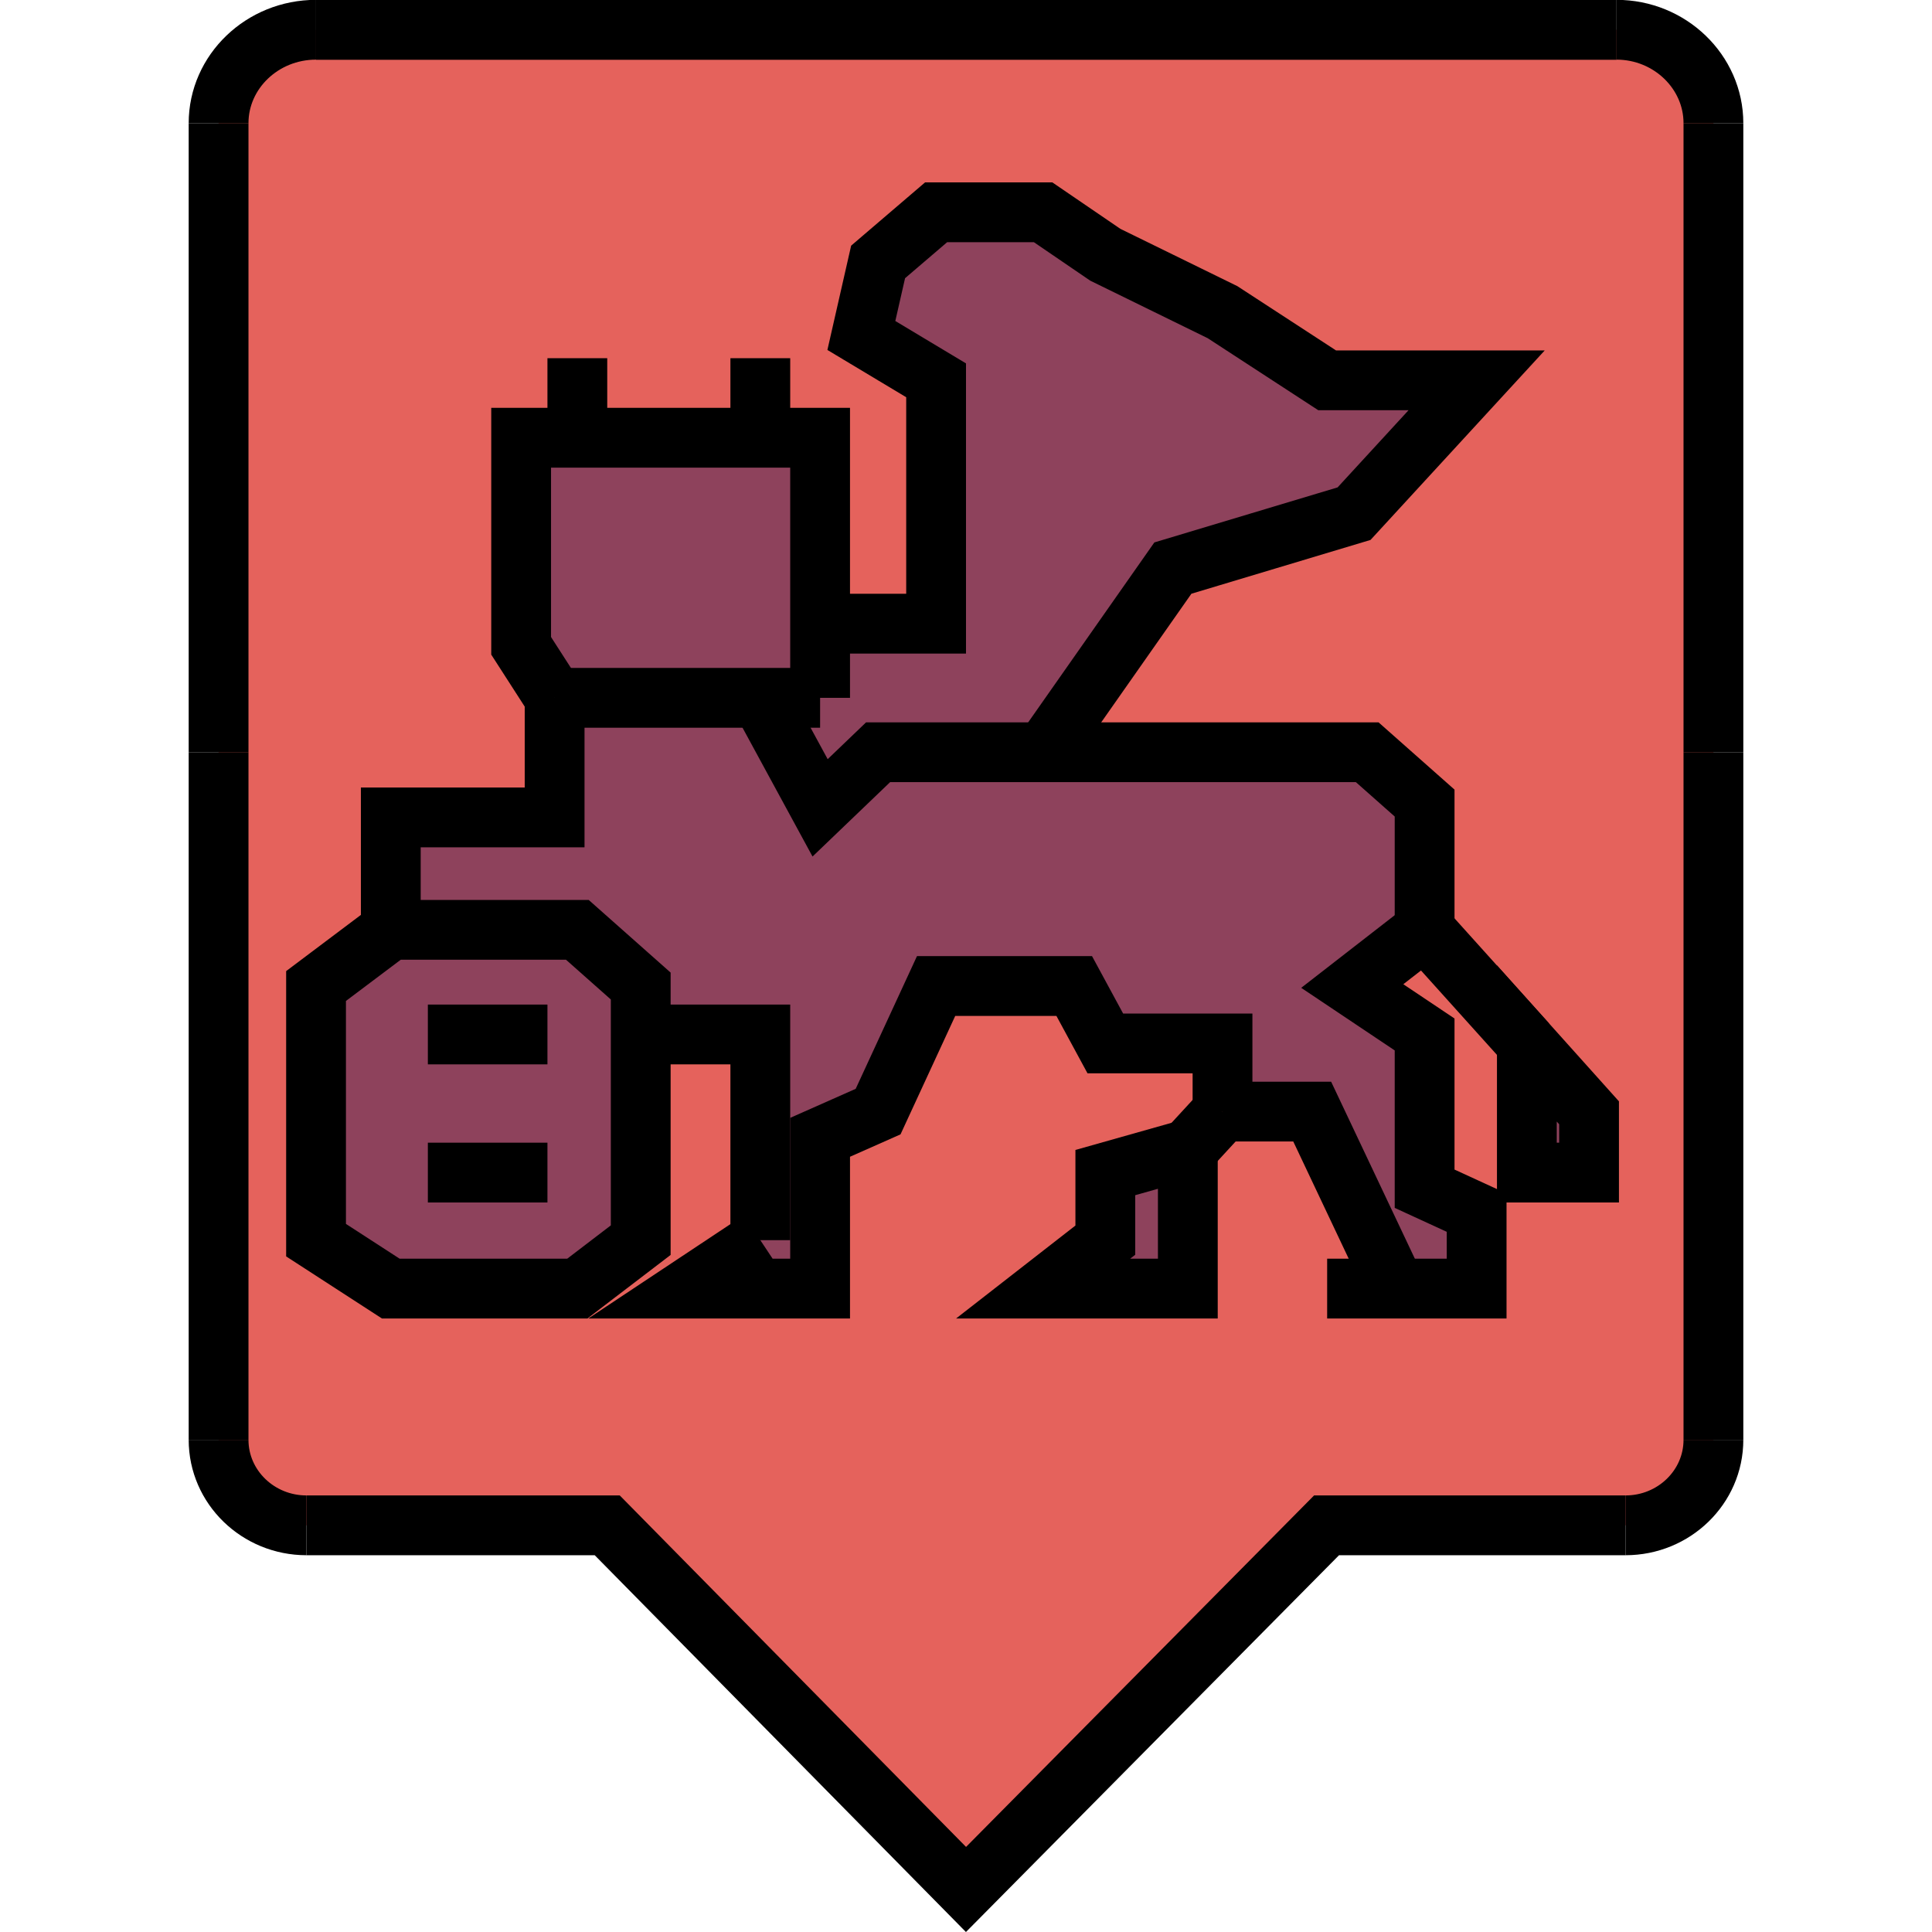 <svg xmlns="http://www.w3.org/2000/svg" width="28" height="28" viewBox="0 0 416 516.98"><defs><style>.cls-1{fill:#e5625c;}.cls-2{fill:none;stroke:#000;stroke-width:16px;}.cls-3{fill:#8e425c;}</style></defs><title>Relief_Marker new</title><g id="Layer_2" data-name="Layer 2"><path class="cls-1" d="M1200,944.47v184c0,12.64-10.56,22.88-23.52,22.88h-80L1000,1248.79l-96-97.44H823.52c-13,0-23.52-10.24-23.52-22.88V776.15c0-13.76,11.68-25,26.08-25h348c14.24,0,25.92,11.2,25.92,25Z" transform="translate(-792 -743.19)"/><line class="cls-2" x1="8" y1="32.96" x2="8" y2="201.28"/><path class="cls-2" d="M800,776.15c0-13.76,11.68-25,26.08-25" transform="translate(-792 -743.19)"/><line class="cls-2" x1="208" y1="8" x2="34.08" y2="8"/><line class="cls-2" x1="8" y1="385.28" x2="8" y2="201.28"/><path class="cls-2" d="M800,1128.47c0,12.64,10.56,22.88,23.52,22.88" transform="translate(-792 -743.19)"/><line class="cls-2" x1="408" y1="32.96" x2="408" y2="201.28"/><path class="cls-2" d="M1200,776.15c0-13.76-11.68-25-25.92-25" transform="translate(-792 -743.19)"/><line class="cls-2" x1="208" y1="8" x2="382.08" y2="8"/><line class="cls-2" x1="408" y1="385.28" x2="408" y2="201.28"/><path class="cls-2" d="M1200,1128.47c0,12.64-10.56,22.88-23.52,22.88" transform="translate(-792 -743.19)"/><polyline class="cls-2" points="31.52 408.16 112 408.16 208 505.6 304.48 408.16 384.48 408.16"/></g><g id="Layer_3" data-name="Layer 3"><polygon class="cls-3" points="374.72 297.77 374.72 313.77 358.08 313.77 358.08 279.21 374.72 297.77"/><polygon class="cls-3" points="228.8 201.29 315.36 201.29 330.72 214.89 330.72 248.81 311.36 263.85 330.72 276.81 330.72 318.09 344.64 324.49 344.64 344.81 323.04 344.81 300.64 297.45 276.64 297.45 276.64 279.21 245.28 279.21 236.96 263.85 200 263.85 184.48 297.45 168.96 304.33 168.96 344.81 133.44 344.81 152.96 331.85 152.96 276.81 120.96 276.81 120.96 263.85 104 248.81 54.08 248.81 54.08 218.73 97.92 218.73 97.92 186.73 152.96 186.73 168.96 216.17 184.48 201.29 228.8 201.29"/><polygon class="cls-3" points="344.64 101.77 311.84 137.45 263.36 152.01 228.8 201.29 184.48 201.29 168.96 216.17 152.96 186.73 168.96 186.73 168.96 166.89 200 166.89 200 101.77 180 89.77 184.48 70.09 200 56.81 228.64 56.81 245.28 68.17 276.64 83.53 304.64 101.77 344.64 101.77"/><polygon class="cls-3" points="267.36 307.53 267.36 344.81 228.64 344.81 245.28 331.85 245.28 313.77 267.36 307.53"/><polygon class="cls-3" points="152.96 117.13 168.96 117.13 168.96 166.89 168.96 186.73 152.96 186.73 97.92 186.73 88.96 172.81 88.96 117.13 104 117.13 152.96 117.13"/><polygon class="cls-3" points="120.96 276.81 120.96 331.85 104 344.81 54.08 344.81 34.08 331.85 34.08 263.85 54.08 248.81 104 248.81 120.96 263.85 120.96 276.81"/><polyline class="cls-2" points="97.92 186.73 152.96 186.73 168.96 186.73"/><polyline class="cls-2" points="97.92 186.73 88.96 172.81 88.96 117.13 104 117.13 152.96 117.13 168.96 117.13 168.96 166.89 168.96 186.73"/><polyline class="cls-2" points="54.08 248.81 54.08 218.73 97.92 218.73 97.92 186.73"/><polygon class="cls-2" points="54.08 248.81 104 248.81 120.96 263.85 120.96 276.81 120.96 331.85 104 344.81 54.08 344.81 34.08 331.85 34.08 263.85 54.08 248.81"/><line class="cls-2" x1="64" y1="276.81" x2="96" y2="276.81"/><line class="cls-2" x1="64" y1="313.77" x2="96" y2="313.77"/><polyline class="cls-2" points="152.96 95.85 152.96 117.13 152.96 119.85"/><polyline class="cls-2" points="104 95.85 104 117.13 104 119.85"/><polyline class="cls-2" points="152.96 331.85 152.96 276.81 120.96 276.81"/><polyline class="cls-2" points="330.72 248.81 330.72 214.89 315.36 201.29 228.8 201.29 184.48 201.29 168.96 216.17 152.96 186.73"/><polyline class="cls-2" points="330.72 248.81 311.36 263.85 330.72 276.81 330.72 318.09 344.64 324.49 344.64 344.81 323.04 344.81 304.64 344.81"/><line class="cls-2" x1="358.08" y1="279.21" x2="330.72" y2="248.81"/><polygon class="cls-2" points="358.08 279.21 358.08 313.77 374.72 313.77 374.72 297.77 358.08 279.21"/><polyline class="cls-2" points="323.04 344.81 300.64 297.45 276.64 297.45"/><line class="cls-2" x1="276.64" y1="297.45" x2="267.36" y2="307.53"/><polygon class="cls-2" points="267.36 307.53 267.36 344.81 228.64 344.81 245.28 331.85 245.28 313.77 267.36 307.53"/><polyline class="cls-2" points="276.64 297.45 276.64 279.21 245.28 279.21 236.96 263.85 200 263.85 184.48 297.45 168.96 304.33 168.96 344.81 133.44 344.81 152.96 331.85"/><polyline class="cls-2" points="228.64 201.45 228.8 201.29 263.36 152.01 311.84 137.45 344.64 101.77 304.64 101.77 276.64 83.53 245.28 68.17 228.64 56.81 200 56.81 184.48 70.09 180 89.77 200 101.77 200 166.89 168.96 166.89"/></g></svg>